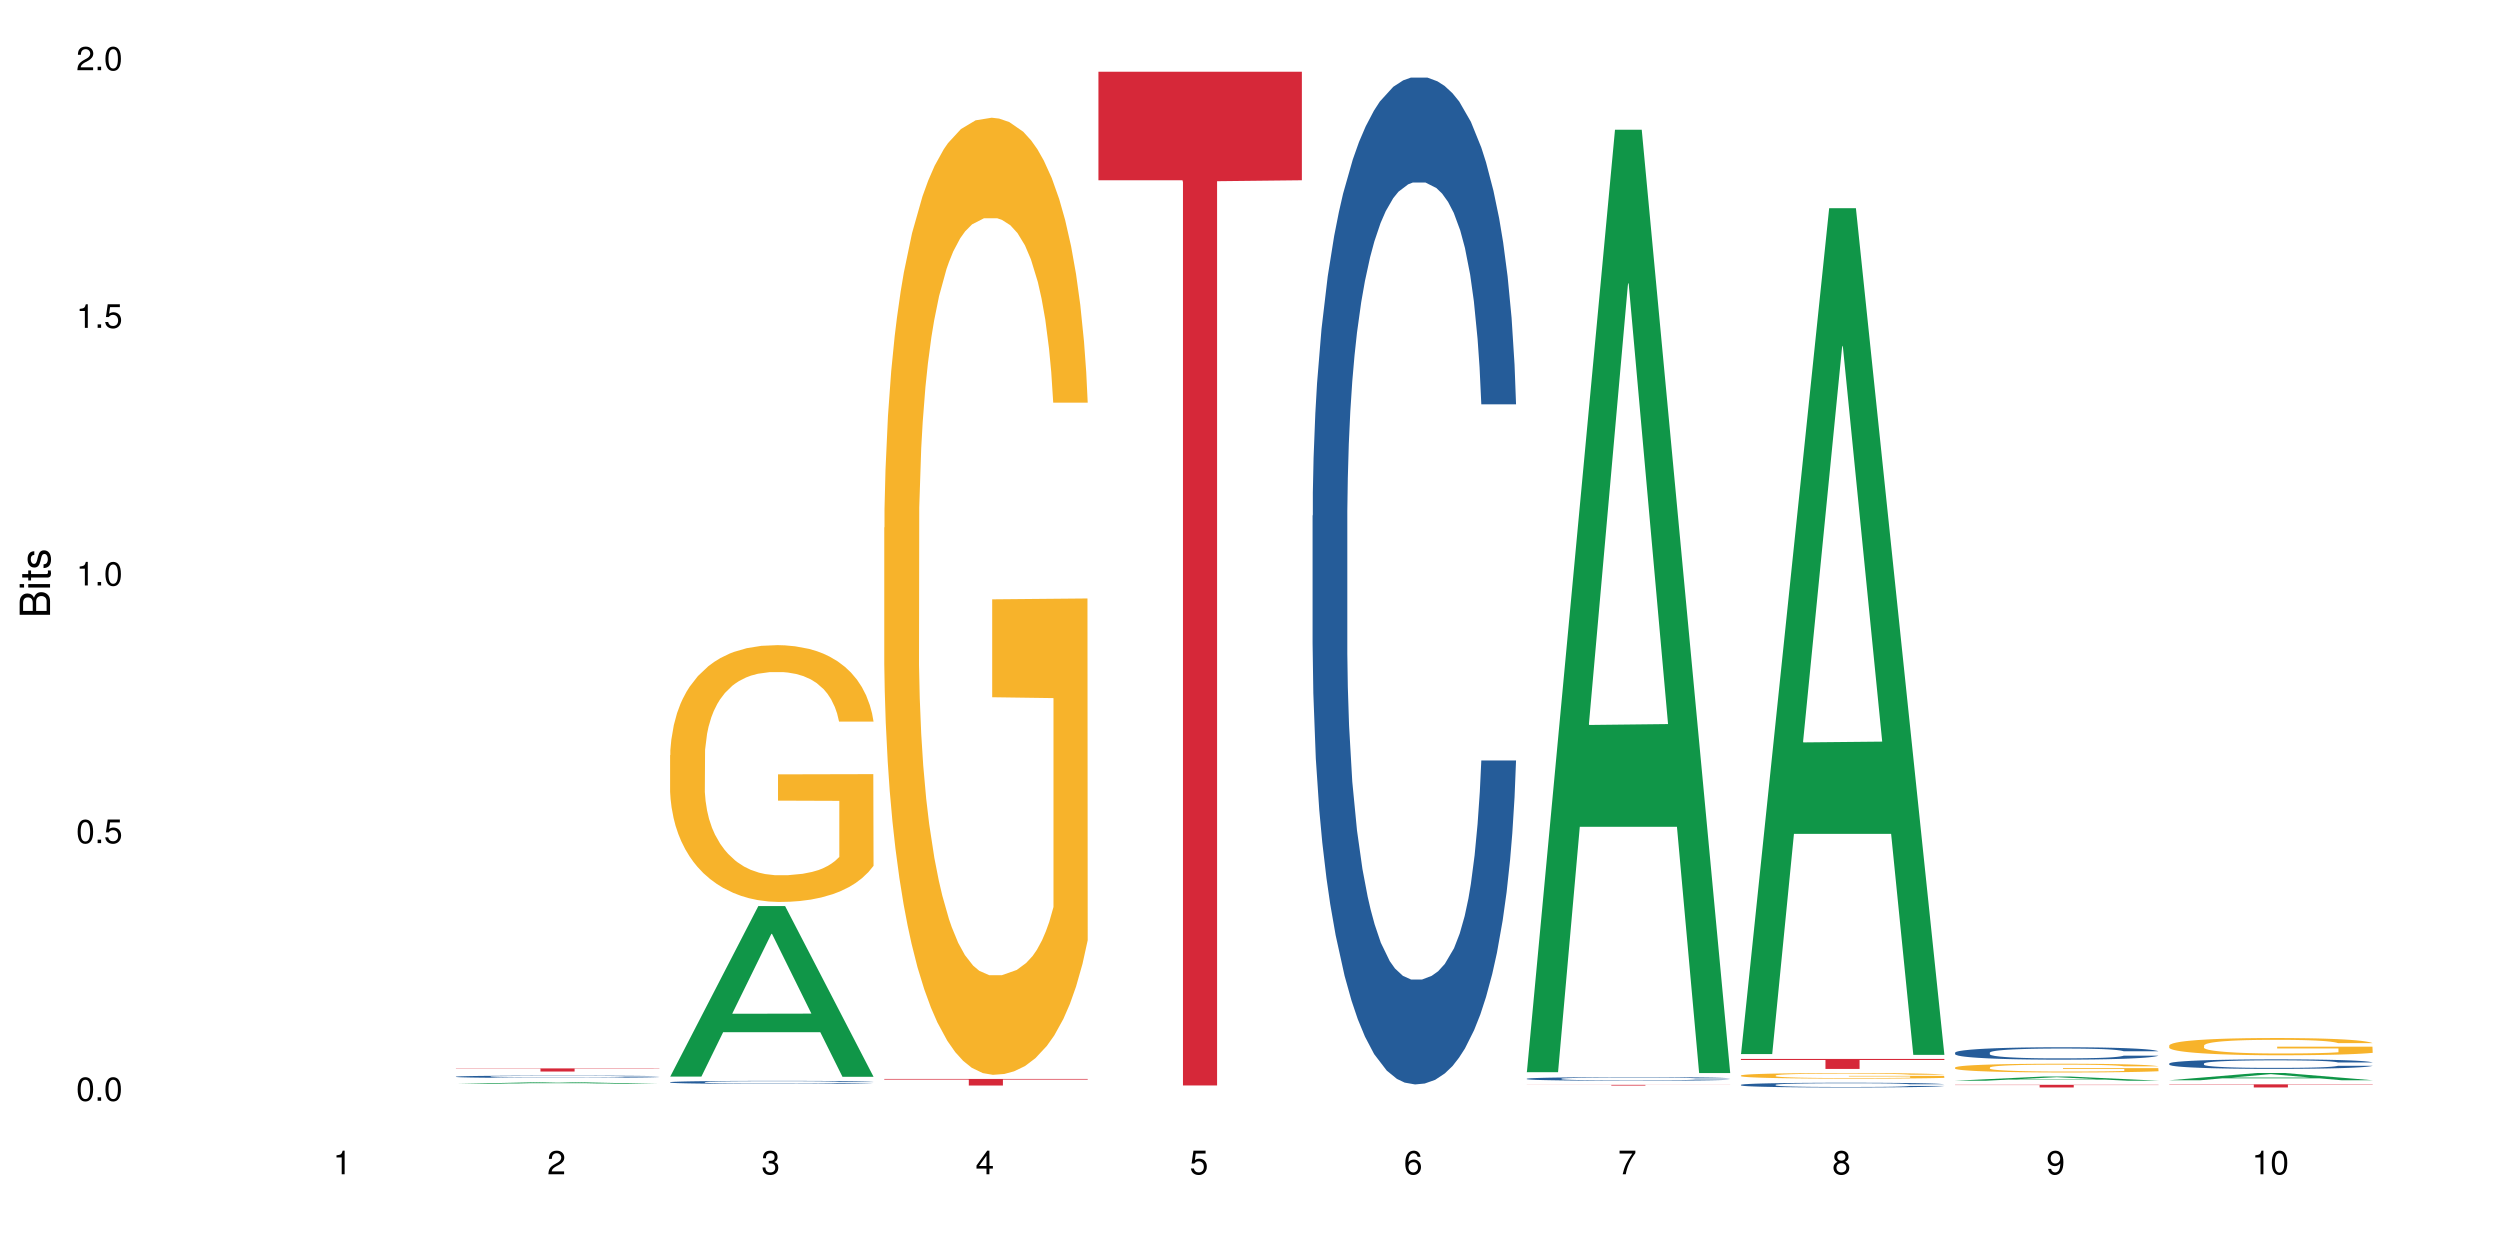 <?xml version="1.0" encoding="UTF-8"?>
<svg xmlns="http://www.w3.org/2000/svg" xmlns:xlink="http://www.w3.org/1999/xlink" width="720pt" height="360pt" viewBox="0 0 720 360" version="1.1">
<defs>
<g>
<symbol overflow="visible" id="glyph0-0">
<path style="stroke:none;" d=""/>
</symbol>
<symbol overflow="visible" id="glyph0-1">
<path style="stroke:none;" d="M 2.641 -6.797 C 2 -6.797 1.422 -6.531 1.078 -6.047 C 0.641 -5.453 0.406 -4.547 0.406 -3.297 C 0.406 -1 1.188 0.219 2.641 0.219 C 4.078 0.219 4.859 -1 4.859 -3.234 C 4.859 -4.562 4.656 -5.438 4.203 -6.047 C 3.844 -6.531 3.281 -6.797 2.641 -6.797 Z M 2.641 -6.047 C 3.547 -6.047 4 -5.125 4 -3.312 C 4 -1.375 3.562 -0.484 2.625 -0.484 C 1.734 -0.484 1.281 -1.422 1.281 -3.281 C 1.281 -5.141 1.734 -6.047 2.641 -6.047 Z M 2.641 -6.047 "/>
</symbol>
<symbol overflow="visible" id="glyph0-2">
<path style="stroke:none;" d="M 1.828 -1 L 0.828 -1 L 0.828 0 L 1.828 0 Z M 1.828 -1 "/>
</symbol>
<symbol overflow="visible" id="glyph0-3">
<path style="stroke:none;" d="M 4.562 -6.797 L 1.062 -6.797 L 0.547 -3.094 L 1.328 -3.094 C 1.719 -3.562 2.047 -3.734 2.578 -3.734 C 3.484 -3.734 4.062 -3.109 4.062 -2.094 C 4.062 -1.125 3.484 -0.531 2.578 -0.531 C 1.828 -0.531 1.375 -0.906 1.188 -1.672 L 0.328 -1.672 C 0.453 -1.109 0.547 -0.844 0.75 -0.594 C 1.125 -0.078 1.828 0.219 2.594 0.219 C 3.969 0.219 4.922 -0.781 4.922 -2.219 C 4.922 -3.562 4.031 -4.484 2.719 -4.484 C 2.25 -4.484 1.859 -4.359 1.469 -4.062 L 1.734 -5.969 L 4.562 -5.969 Z M 4.562 -6.797 "/>
</symbol>
<symbol overflow="visible" id="glyph0-4">
<path style="stroke:none;" d="M 2.484 -4.844 L 2.484 0 L 3.328 0 L 3.328 -6.797 L 2.766 -6.797 C 2.469 -5.75 2.281 -5.609 0.984 -5.453 L 0.984 -4.844 Z M 2.484 -4.844 "/>
</symbol>
<symbol overflow="visible" id="glyph0-5">
<path style="stroke:none;" d="M 4.859 -0.828 L 1.281 -0.828 C 1.359 -1.391 1.672 -1.75 2.5 -2.234 L 3.469 -2.75 C 4.406 -3.266 4.906 -3.969 4.906 -4.812 C 4.906 -5.375 4.672 -5.906 4.266 -6.266 C 3.859 -6.625 3.375 -6.797 2.719 -6.797 C 1.859 -6.797 1.219 -6.5 0.844 -5.922 C 0.609 -5.562 0.5 -5.125 0.484 -4.438 L 1.328 -4.438 C 1.359 -4.906 1.406 -5.188 1.531 -5.406 C 1.75 -5.812 2.188 -6.062 2.703 -6.062 C 3.469 -6.062 4.031 -5.516 4.031 -4.781 C 4.031 -4.25 3.719 -3.797 3.125 -3.438 L 2.234 -2.938 C 0.812 -2.141 0.406 -1.5 0.328 0 L 4.859 0 Z M 4.859 -0.828 "/>
</symbol>
<symbol overflow="visible" id="glyph0-6">
<path style="stroke:none;" d="M 2.125 -3.125 L 2.578 -3.125 C 3.516 -3.125 3.984 -2.703 3.984 -1.891 C 3.984 -1.031 3.469 -0.531 2.578 -0.531 C 1.656 -0.531 1.203 -0.984 1.156 -1.969 L 0.312 -1.969 C 0.344 -1.422 0.438 -1.078 0.609 -0.766 C 0.953 -0.109 1.625 0.219 2.547 0.219 C 3.953 0.219 4.859 -0.609 4.859 -1.906 C 4.859 -2.766 4.516 -3.25 3.703 -3.516 C 4.344 -3.766 4.656 -4.25 4.656 -4.938 C 4.656 -6.109 3.875 -6.797 2.578 -6.797 C 1.203 -6.797 0.484 -6.047 0.453 -4.609 L 1.297 -4.609 C 1.312 -5.016 1.344 -5.25 1.453 -5.453 C 1.641 -5.828 2.062 -6.062 2.594 -6.062 C 3.344 -6.062 3.797 -5.625 3.797 -4.906 C 3.797 -4.422 3.609 -4.141 3.25 -3.984 C 3.016 -3.891 2.719 -3.844 2.125 -3.844 Z M 2.125 -3.125 "/>
</symbol>
<symbol overflow="visible" id="glyph0-7">
<path style="stroke:none;" d="M 3.141 -1.625 L 3.141 0 L 3.984 0 L 3.984 -1.625 L 4.984 -1.625 L 4.984 -2.391 L 3.984 -2.391 L 3.984 -6.797 L 3.359 -6.797 L 0.266 -2.516 L 0.266 -1.625 Z M 3.141 -2.391 L 1 -2.391 L 3.141 -5.359 Z M 3.141 -2.391 "/>
</symbol>
<symbol overflow="visible" id="glyph0-8">
<path style="stroke:none;" d="M 4.781 -5.031 C 4.609 -6.141 3.891 -6.797 2.844 -6.797 C 2.094 -6.797 1.422 -6.438 1.031 -5.828 C 0.609 -5.172 0.406 -4.344 0.406 -3.094 C 0.406 -1.953 0.578 -1.234 0.984 -0.625 C 1.359 -0.078 1.953 0.219 2.703 0.219 C 3.984 0.219 4.922 -0.734 4.922 -2.078 C 4.922 -3.344 4.062 -4.234 2.844 -4.234 C 2.172 -4.234 1.641 -3.969 1.281 -3.469 C 1.281 -5.125 1.828 -6.047 2.797 -6.047 C 3.391 -6.047 3.797 -5.672 3.938 -5.031 Z M 2.734 -3.484 C 3.547 -3.484 4.062 -2.922 4.062 -2 C 4.062 -1.156 3.484 -0.531 2.703 -0.531 C 1.922 -0.531 1.328 -1.188 1.328 -2.047 C 1.328 -2.891 1.906 -3.484 2.734 -3.484 Z M 2.734 -3.484 "/>
</symbol>
<symbol overflow="visible" id="glyph0-9">
<path style="stroke:none;" d="M 4.984 -6.797 L 0.438 -6.797 L 0.438 -5.969 L 4.109 -5.969 C 2.5 -3.656 1.828 -2.234 1.328 0 L 2.219 0 C 2.594 -2.172 3.453 -4.047 4.984 -6.094 Z M 4.984 -6.797 "/>
</symbol>
<symbol overflow="visible" id="glyph0-10">
<path style="stroke:none;" d="M 3.75 -3.578 C 4.453 -4 4.688 -4.344 4.688 -4.984 C 4.688 -6.047 3.844 -6.797 2.641 -6.797 C 1.438 -6.797 0.594 -6.047 0.594 -4.984 C 0.594 -4.359 0.828 -4.016 1.516 -3.578 C 0.734 -3.203 0.359 -2.641 0.359 -1.891 C 0.359 -0.641 1.297 0.219 2.641 0.219 C 3.984 0.219 4.922 -0.641 4.922 -1.875 C 4.922 -2.641 4.531 -3.203 3.75 -3.578 Z M 2.641 -6.047 C 3.359 -6.047 3.812 -5.625 3.812 -4.969 C 3.812 -4.344 3.344 -3.922 2.641 -3.922 C 1.922 -3.922 1.453 -4.344 1.453 -4.984 C 1.453 -5.625 1.922 -6.047 2.641 -6.047 Z M 2.641 -3.203 C 3.484 -3.203 4.062 -2.672 4.062 -1.875 C 4.062 -1.062 3.484 -0.531 2.625 -0.531 C 1.797 -0.531 1.219 -1.078 1.219 -1.875 C 1.219 -2.672 1.797 -3.203 2.641 -3.203 Z M 2.641 -3.203 "/>
</symbol>
<symbol overflow="visible" id="glyph0-11">
<path style="stroke:none;" d="M 0.516 -1.547 C 0.672 -0.438 1.406 0.219 2.438 0.219 C 3.188 0.219 3.859 -0.141 4.266 -0.75 C 4.688 -1.406 4.891 -2.25 4.891 -3.484 C 4.891 -4.625 4.703 -5.359 4.312 -5.953 C 3.938 -6.5 3.344 -6.797 2.594 -6.797 C 1.297 -6.797 0.359 -5.844 0.359 -4.516 C 0.359 -3.25 1.234 -2.344 2.453 -2.344 C 3.094 -2.344 3.562 -2.578 4.016 -3.109 C 4 -1.453 3.469 -0.531 2.5 -0.531 C 1.906 -0.531 1.484 -0.906 1.359 -1.547 Z M 2.578 -6.062 C 3.375 -6.062 3.969 -5.406 3.969 -4.531 C 3.969 -3.688 3.375 -3.094 2.547 -3.094 C 1.734 -3.094 1.234 -3.672 1.234 -4.578 C 1.234 -5.438 1.797 -6.062 2.578 -6.062 Z M 2.578 -6.062 "/>
</symbol>
<symbol overflow="visible" id="glyph1-0">
<path style="stroke:none;" d=""/>
</symbol>
<symbol overflow="visible" id="glyph1-1">
<path style="stroke:none;" d="M 0 -0.953 L 0 -4.891 C 0 -5.719 -0.234 -6.344 -0.734 -6.797 C -1.188 -7.234 -1.812 -7.469 -2.5 -7.469 C -3.547 -7.469 -4.188 -7 -4.625 -5.875 C -4.984 -6.672 -5.641 -7.094 -6.531 -7.094 C -7.156 -7.094 -7.734 -6.859 -8.141 -6.391 C -8.562 -5.938 -8.75 -5.344 -8.75 -4.5 L -8.75 -0.953 Z M -4.984 -2.062 L -7.766 -2.062 L -7.766 -4.219 C -7.766 -4.844 -7.688 -5.203 -7.453 -5.5 C -7.219 -5.812 -6.859 -5.969 -6.375 -5.969 C -5.906 -5.969 -5.531 -5.812 -5.297 -5.5 C -5.062 -5.203 -4.984 -4.844 -4.984 -4.219 Z M -0.984 -2.062 L -4 -2.062 L -4 -4.781 C -4 -5.328 -3.859 -5.688 -3.578 -5.953 C -3.297 -6.219 -2.922 -6.359 -2.484 -6.359 C -2.062 -6.359 -1.688 -6.219 -1.406 -5.953 C -1.109 -5.688 -0.984 -5.328 -0.984 -4.781 Z M -0.984 -2.062 "/>
</symbol>
<symbol overflow="visible" id="glyph1-2">
<path style="stroke:none;" d="M -6.281 -1.797 L -6.281 -0.797 L 0 -0.797 L 0 -1.797 Z M -8.75 -1.797 L -8.75 -0.797 L -7.484 -0.797 L -7.484 -1.797 Z M -8.75 -1.797 "/>
</symbol>
<symbol overflow="visible" id="glyph1-3">
<path style="stroke:none;" d="M -6.281 -3.047 L -6.281 -2.016 L -8.016 -2.016 L -8.016 -1.016 L -6.281 -1.016 L -6.281 -0.172 L -5.469 -0.172 L -5.469 -1.016 L -0.719 -1.016 C -0.078 -1.016 0.281 -1.453 0.281 -2.234 C 0.281 -2.469 0.25 -2.719 0.188 -3.047 L -0.641 -3.047 C -0.609 -2.922 -0.594 -2.766 -0.594 -2.562 C -0.594 -2.141 -0.719 -2.016 -1.156 -2.016 L -5.469 -2.016 L -5.469 -3.047 Z M -6.281 -3.047 "/>
</symbol>
<symbol overflow="visible" id="glyph1-4">
<path style="stroke:none;" d="M -4.531 -5.25 C -5.766 -5.25 -6.469 -4.422 -6.469 -2.969 C -6.469 -1.516 -5.719 -0.562 -4.547 -0.562 C -3.562 -0.562 -3.094 -1.062 -2.734 -2.562 L -2.516 -3.484 C -2.344 -4.188 -2.094 -4.469 -1.625 -4.469 C -1.047 -4.469 -0.641 -3.875 -0.641 -3 C -0.641 -2.453 -0.797 -2 -1.062 -1.75 C -1.25 -1.594 -1.422 -1.531 -1.875 -1.469 L -1.875 -0.406 C -0.422 -0.453 0.281 -1.266 0.281 -2.922 C 0.281 -4.5 -0.5 -5.516 -1.719 -5.516 C -2.656 -5.516 -3.172 -4.984 -3.469 -3.734 L -3.703 -2.766 C -3.891 -1.953 -4.156 -1.609 -4.594 -1.609 C -5.172 -1.609 -5.547 -2.125 -5.547 -2.938 C -5.547 -3.75 -5.203 -4.172 -4.531 -4.203 Z M -4.531 -5.25 "/>
</symbol>
</g>
</defs>
<g id="surface108458">
<rect x="0" y="0" width="720" height="360" style="fill:rgb(100%,100%,100%);fill-opacity:1;stroke:none;"/>
<path style=" stroke:none;fill-rule:nonzero;fill:rgb(6.275%,58.824%,28.235%);fill-opacity:1;" d="M 131.309 312.18 L 131.371 312.18 L 156.727 311.633 L 164.426 311.633 L 189.902 312.18 L 180.953 312.18 L 174.566 312.039 L 146.582 312.039 L 140.324 312.18 L 131.309 312.18 L 149.273 311.98 L 172 311.98 L 160.668 311.723 L 160.543 311.723 L 160.418 311.727 L 149.211 311.98 L 149.273 311.98 Z M 131.309 312.18 "/>
<path style=" stroke:none;fill-rule:nonzero;fill:rgb(14.51%,36.078%,60%);fill-opacity:1;" d="M 131.309 310.07 L 131.379 310.07 L 131.379 310.055 L 131.594 310.031 L 132.094 310 L 132.594 309.98 L 133.883 309.945 L 135.668 309.906 L 137.523 309.879 L 138.883 309.863 L 140.098 309.852 L 142.883 309.828 L 144.672 309.816 L 146.602 309.805 L 148.957 309.793 L 150.672 309.789 L 154.531 309.777 L 157.391 309.773 L 167.25 309.773 L 169.324 309.777 L 171.609 309.781 L 173.539 309.789 L 176.898 309.801 L 179.898 309.82 L 181.258 309.828 L 183.402 309.848 L 185.043 309.867 L 186.188 309.883 L 187.473 309.906 L 188.617 309.938 L 189.477 309.969 L 189.902 309.996 L 179.898 309.996 L 179.398 309.969 L 178.828 309.949 L 177.758 309.926 L 176.684 309.906 L 175.184 309.887 L 173.824 309.875 L 171.969 309.863 L 170.324 309.855 L 168.609 309.852 L 166.965 309.848 L 163.82 309.844 L 158.82 309.844 L 156.031 309.852 L 154.531 309.855 L 152.387 309.863 L 150.887 309.871 L 149.102 309.883 L 147.887 309.895 L 146.387 309.91 L 145.312 309.926 L 144.098 309.945 L 143.387 309.961 L 142.742 309.98 L 142.172 310 L 141.742 310.023 L 141.457 310.047 L 141.312 310.066 L 141.312 310.164 L 141.457 310.188 L 141.812 310.215 L 142.742 310.254 L 144.098 310.285 L 145.672 310.312 L 147.172 310.332 L 148.031 310.34 L 149.172 310.352 L 150.961 310.363 L 153.531 310.375 L 155.031 310.379 L 157.32 310.387 L 165.609 310.387 L 167.465 310.383 L 169.395 310.379 L 172.039 310.367 L 173.684 310.355 L 175.113 310.344 L 176.184 310.332 L 176.898 310.324 L 177.969 310.305 L 178.828 310.281 L 179.473 310.258 L 179.898 310.238 L 189.902 310.238 L 189.477 310.262 L 188.832 310.289 L 188.188 310.305 L 187.188 310.328 L 186.047 310.348 L 184.402 310.371 L 183.043 310.383 L 181.258 310.398 L 179.613 310.41 L 177.828 310.422 L 175.184 310.434 L 173.469 310.441 L 171.609 310.445 L 169.395 310.453 L 166.609 310.457 L 163.605 310.457 L 160.82 310.461 L 157.82 310.457 L 155.605 310.457 L 152.676 310.449 L 149.031 310.438 L 146.387 310.426 L 144.312 310.414 L 142.527 310.402 L 140.527 310.387 L 137.953 310.359 L 136.383 310.336 L 135.309 310.32 L 134.094 310.293 L 133.238 310.273 L 132.238 310.238 L 131.523 310.191 L 131.309 310.156 Z M 131.309 310.07 "/>
<path style=" stroke:none;fill-rule:nonzero;fill:rgb(83.922%,15.686%,22.353%);fill-opacity:1;" d="M 131.309 307.691 L 189.902 307.691 L 189.902 307.785 L 165.484 307.789 L 165.484 308.598 L 155.656 308.598 L 155.656 307.789 L 155.516 307.785 L 131.309 307.785 Z M 131.309 307.691 "/>
<path style=" stroke:none;fill-rule:nonzero;fill:rgb(6.275%,58.824%,28.235%);fill-opacity:1;" d="M 192.988 310.066 L 193.051 310.02 L 218.402 260.938 L 226.105 260.938 L 251.582 310.113 L 242.629 310.113 L 236.246 297.277 L 208.262 297.277 L 202.004 310.066 L 192.988 310.066 L 210.953 291.965 L 233.68 291.922 L 222.348 268.973 L 222.223 268.926 L 222.098 269.062 L 210.891 291.922 L 210.953 291.965 Z M 192.988 310.066 "/>
<path style=" stroke:none;fill-rule:nonzero;fill:rgb(14.51%,36.078%,60%);fill-opacity:1;" d="M 192.988 311.672 L 193.059 311.672 L 193.059 311.652 L 193.273 311.621 L 193.773 311.582 L 194.273 311.555 L 195.559 311.508 L 197.348 311.461 L 199.203 311.426 L 200.562 311.406 L 201.777 311.391 L 204.562 311.359 L 206.352 311.344 L 208.281 311.332 L 210.637 311.316 L 212.352 311.309 L 216.211 311.297 L 219.07 311.289 L 226.074 311.289 L 228.93 311.293 L 231.004 311.297 L 233.289 311.301 L 235.219 311.309 L 238.578 311.328 L 241.578 311.348 L 242.938 311.363 L 245.082 311.387 L 246.723 311.41 L 247.867 311.434 L 249.152 311.461 L 250.297 311.496 L 251.152 311.539 L 251.582 311.574 L 241.578 311.574 L 241.078 311.543 L 240.508 311.516 L 239.434 311.484 L 238.363 311.461 L 236.863 311.438 L 235.504 311.422 L 233.648 311.406 L 232.004 311.398 L 230.289 311.391 L 228.645 311.383 L 225.5 311.379 L 221.855 311.379 L 220.5 311.383 L 217.711 311.387 L 216.211 311.395 L 214.066 311.406 L 212.566 311.414 L 210.781 311.43 L 209.566 311.445 L 208.066 311.465 L 206.992 311.484 L 205.777 311.512 L 205.062 311.531 L 204.422 311.555 L 203.848 311.578 L 203.422 311.609 L 203.133 311.637 L 202.992 311.668 L 202.992 311.793 L 203.133 311.82 L 203.492 311.855 L 204.422 311.902 L 205.777 311.945 L 207.352 311.98 L 208.852 312.004 L 209.707 312.016 L 210.852 312.027 L 212.637 312.043 L 215.211 312.059 L 216.711 312.066 L 219 312.074 L 221.355 312.078 L 224.5 312.078 L 227.289 312.074 L 229.145 312.07 L 231.074 312.062 L 233.719 312.051 L 235.363 312.035 L 236.793 312.02 L 237.863 312.004 L 238.578 311.992 L 239.648 311.969 L 240.508 311.941 L 241.148 311.914 L 241.578 311.887 L 251.582 311.887 L 251.152 311.918 L 250.512 311.949 L 249.867 311.973 L 248.867 312 L 247.723 312.023 L 246.082 312.055 L 244.723 312.07 L 242.938 312.094 L 241.293 312.105 L 239.508 312.121 L 236.863 312.137 L 235.148 312.145 L 233.289 312.152 L 231.074 312.16 L 228.289 312.164 L 225.285 312.168 L 219.5 312.168 L 217.285 312.164 L 214.352 312.156 L 210.711 312.141 L 208.066 312.125 L 205.992 312.109 L 204.207 312.094 L 202.207 312.074 L 199.633 312.039 L 198.062 312.012 L 196.988 311.988 L 195.773 311.957 L 194.918 311.93 L 193.918 311.883 L 193.203 311.828 L 192.988 311.781 Z M 192.988 311.672 "/>
<path style=" stroke:none;fill-rule:nonzero;fill:rgb(96.863%,70.196%,16.863%);fill-opacity:1;" d="M 192.988 217.477 L 193.059 217.41 L 193.059 216.059 L 193.344 213.02 L 194.059 208.832 L 194.988 205.387 L 195.988 202.684 L 196.633 201.266 L 197.703 199.238 L 198.633 197.754 L 200.992 194.715 L 203.992 191.875 L 205.637 190.66 L 207.492 189.512 L 210.137 188.23 L 211.352 187.758 L 215.066 186.676 L 219.285 186 L 223.93 185.797 L 226.074 185.863 L 229.004 186.137 L 233.004 186.879 L 235.289 187.555 L 237.078 188.23 L 238.934 189.109 L 241.223 190.457 L 243.367 192.078 L 245.082 193.699 L 246.797 195.727 L 248.223 197.891 L 249.438 200.254 L 250.512 203.09 L 251.152 205.453 L 251.582 207.816 L 241.648 207.816 L 241.078 205.453 L 240.434 203.629 L 239.363 201.402 L 238.293 199.781 L 237.219 198.496 L 235.219 196.742 L 233.504 195.66 L 231.359 194.715 L 229.289 194.105 L 226.93 193.699 L 225.5 193.566 L 221.715 193.566 L 218.285 194.039 L 216.281 194.578 L 214.855 195.121 L 212.852 196.133 L 211.637 196.941 L 210.922 197.484 L 208.781 199.578 L 207.352 201.469 L 206.566 202.754 L 205.562 204.777 L 204.852 206.602 L 204.062 209.305 L 203.637 211.332 L 203.062 215.926 L 202.992 228.082 L 203.207 230.648 L 203.637 233.418 L 204.207 235.852 L 205.062 238.418 L 205.922 240.375 L 207.422 243.012 L 208.707 244.766 L 209.707 245.914 L 211.637 247.738 L 212.426 248.348 L 214.281 249.562 L 216.211 250.508 L 218.57 251.32 L 220.355 251.727 L 223.215 252.062 L 226.859 252.062 L 231.145 251.656 L 233.863 251.117 L 235.719 250.578 L 236.934 250.102 L 238.434 249.359 L 239.508 248.684 L 240.508 247.941 L 241.723 246.793 L 241.723 230.648 L 224.07 230.582 L 224.07 223.016 L 251.512 222.949 L 251.582 249.359 L 250.082 251.184 L 248.223 252.941 L 246.438 254.293 L 244.578 255.441 L 241.938 256.723 L 239.793 257.535 L 236.504 258.48 L 233.504 259.086 L 230.359 259.492 L 227.574 259.695 L 224.285 259.762 L 221.355 259.629 L 218.211 259.223 L 215.711 258.684 L 213.426 258.008 L 211.137 257.129 L 208.281 255.711 L 206.422 254.562 L 204.492 253.145 L 202.562 251.453 L 200.848 249.629 L 199.703 248.211 L 198.562 246.59 L 197.348 244.566 L 196.203 242.27 L 195.348 240.176 L 194.559 237.809 L 193.988 235.582 L 193.418 232.539 L 193.129 230.109 L 192.988 228.016 Z M 192.988 217.477 "/>
<path style=" stroke:none;fill-rule:nonzero;fill:rgb(96.863%,70.196%,16.863%);fill-opacity:1;" d="M 254.668 151.965 L 254.738 151.715 L 254.738 146.68 L 255.023 135.352 L 255.738 119.742 L 256.668 106.906 L 257.668 96.836 L 258.312 91.551 L 259.383 83.996 L 260.312 78.461 L 262.672 67.133 L 265.672 56.559 L 267.316 52.027 L 269.172 47.746 L 271.816 42.965 L 273.031 41.203 L 276.746 37.176 L 280.965 34.656 L 285.609 33.902 L 287.75 34.152 L 290.68 35.16 L 294.684 37.93 L 296.969 40.445 L 298.758 42.965 L 300.613 46.238 L 302.902 51.273 L 305.043 57.312 L 306.758 63.355 L 308.473 70.906 L 309.902 78.961 L 311.117 87.773 L 312.191 98.348 L 312.832 107.156 L 313.262 115.969 L 303.328 115.969 L 302.758 107.156 L 302.113 100.359 L 301.043 92.055 L 299.973 86.012 L 298.898 81.227 L 296.898 74.684 L 295.184 70.656 L 293.039 67.133 L 290.969 64.867 L 288.609 63.355 L 287.18 62.852 L 283.395 62.852 L 279.961 64.613 L 277.961 66.629 L 276.531 68.641 L 274.531 72.418 L 273.316 75.438 L 272.602 77.453 L 270.457 85.258 L 269.031 92.305 L 268.242 97.086 L 267.242 104.641 L 266.527 111.438 L 265.742 121.508 L 265.312 129.059 L 264.742 146.176 L 264.672 191.488 L 264.887 201.055 L 265.312 211.375 L 265.887 220.438 L 266.742 230.004 L 267.602 237.305 L 269.102 247.121 L 270.387 253.668 L 271.387 257.949 L 273.316 264.746 L 274.102 267.012 L 275.961 271.543 L 277.891 275.066 L 280.25 278.086 L 282.035 279.598 L 284.895 280.855 L 288.539 280.855 L 292.824 279.344 L 295.539 277.332 L 297.398 275.316 L 298.613 273.555 L 300.113 270.785 L 301.188 268.27 L 302.188 265.5 L 303.402 261.219 L 303.402 201.055 L 285.75 200.805 L 285.75 172.609 L 313.191 172.355 L 313.262 270.785 L 311.762 277.582 L 309.902 284.129 L 308.117 289.164 L 306.258 293.441 L 303.617 298.227 L 301.473 301.246 L 298.184 304.77 L 295.184 307.035 L 292.039 308.547 L 289.254 309.301 L 285.965 309.555 L 283.035 309.051 L 279.891 307.539 L 277.391 305.527 L 275.105 303.008 L 272.816 299.734 L 269.957 294.449 L 268.102 290.168 L 266.172 284.883 L 264.242 278.59 L 262.527 271.793 L 261.383 266.508 L 260.242 260.465 L 259.027 252.914 L 257.883 244.355 L 257.023 236.551 L 256.238 227.738 L 255.668 219.434 L 255.094 208.105 L 254.809 199.039 L 254.668 191.238 Z M 254.668 151.965 "/>
<path style=" stroke:none;fill-rule:nonzero;fill:rgb(83.922%,15.686%,22.353%);fill-opacity:1;" d="M 254.668 310.727 L 313.262 310.727 L 313.262 310.934 L 288.84 310.934 L 288.84 312.637 L 279.016 312.637 L 279.016 310.938 L 278.875 310.934 L 254.668 310.934 Z M 254.668 310.727 "/>
<path style=" stroke:none;fill-rule:nonzero;fill:rgb(83.922%,15.686%,22.353%);fill-opacity:1;" d="M 316.348 20.664 L 374.941 20.664 L 374.941 51.914 L 350.52 52.188 L 350.52 312.609 L 340.695 312.609 L 340.695 52.461 L 340.555 51.914 L 316.348 51.914 Z M 316.348 20.664 "/>
<path style=" stroke:none;fill-rule:nonzero;fill:rgb(14.51%,36.078%,60%);fill-opacity:1;" d="M 378.023 148.52 L 378.098 148.254 L 378.098 141.891 L 378.312 131.82 L 378.812 119.098 L 379.312 110.352 L 380.598 94.711 L 382.383 79.605 L 384.242 67.941 L 385.602 61.051 L 386.812 55.75 L 389.602 45.941 L 391.387 40.906 L 393.316 36.402 L 395.676 31.895 L 397.391 29.242 L 401.25 25.004 L 404.105 23.148 L 406.324 22.352 L 411.109 22.352 L 413.969 23.414 L 416.039 24.738 L 418.328 26.859 L 420.258 29.242 L 423.613 35.074 L 426.617 42.496 L 427.973 46.738 L 430.117 54.953 L 431.762 62.906 L 432.906 69.797 L 434.191 79.605 L 435.336 91.531 L 436.191 105.051 L 436.621 116.445 L 426.617 116.445 L 426.117 105.844 L 425.543 97.629 L 424.473 86.762 L 423.402 79.074 L 421.898 71.387 L 420.543 66.352 L 418.684 61.316 L 417.039 58.137 L 415.324 55.75 L 413.684 54.16 L 410.539 52.57 L 406.895 52.57 L 405.535 53.098 L 402.75 55.219 L 401.25 57.074 L 399.105 60.785 L 397.605 64.23 L 395.816 69.531 L 394.602 74.039 L 393.102 80.93 L 392.031 87.027 L 390.816 95.773 L 390.102 102.398 L 389.457 109.82 L 388.887 118.566 L 388.457 127.844 L 388.172 137.652 L 388.027 147.191 L 388.027 188.277 L 388.172 197.816 L 388.531 208.949 L 389.457 225.117 L 390.816 239.164 L 392.387 250.297 L 393.891 258.25 L 394.746 261.961 L 395.891 266.199 L 397.676 271.5 L 400.25 276.805 L 401.75 278.922 L 404.035 281.043 L 406.395 282.105 L 409.539 282.105 L 412.324 281.043 L 414.184 279.719 L 416.113 277.598 L 418.758 273.094 L 420.398 268.852 L 421.828 263.816 L 422.902 258.777 L 423.613 254.539 L 424.688 246.32 L 425.543 237.309 L 426.188 228.035 L 426.617 219.02 L 436.621 219.02 L 436.191 229.625 L 435.547 239.961 L 434.906 247.648 L 433.906 256.926 L 432.762 265.141 L 431.117 274.418 L 429.762 280.512 L 427.973 287.141 L 426.332 292.176 L 424.543 296.684 L 421.898 301.984 L 420.184 304.633 L 418.328 307.02 L 416.113 309.141 L 413.324 310.996 L 410.324 312.055 L 407.539 312.32 L 404.535 311.789 L 402.32 310.73 L 399.391 308.344 L 395.746 303.574 L 393.102 298.535 L 391.031 293.5 L 389.242 288.199 L 387.242 281.043 L 384.672 269.383 L 383.098 260.371 L 382.027 252.949 L 380.812 242.609 L 379.953 233.336 L 378.953 218.492 L 378.238 199.672 L 378.023 185.094 Z M 378.023 148.52 "/>
<path style=" stroke:none;fill-rule:nonzero;fill:rgb(6.275%,58.824%,28.235%);fill-opacity:1;" d="M 439.703 308.785 L 439.766 308.531 L 465.121 37.359 L 472.82 37.359 L 498.301 309.039 L 489.348 309.039 L 482.961 238.125 L 454.98 238.125 L 448.719 308.785 L 439.703 308.785 L 457.672 208.789 L 480.395 208.531 L 469.066 81.75 L 468.938 81.492 L 468.812 82.258 L 457.609 208.531 L 457.672 208.789 Z M 439.703 308.785 "/>
<path style=" stroke:none;fill-rule:nonzero;fill:rgb(14.51%,36.078%,60%);fill-opacity:1;" d="M 439.703 310.668 L 439.777 310.668 L 439.777 310.645 L 439.988 310.609 L 440.492 310.562 L 440.992 310.531 L 442.277 310.477 L 444.062 310.422 L 445.922 310.379 L 447.277 310.355 L 448.492 310.336 L 451.281 310.301 L 453.066 310.281 L 454.996 310.266 L 457.355 310.25 L 459.07 310.242 L 462.93 310.227 L 465.785 310.219 L 468 310.215 L 472.789 310.215 L 475.648 310.219 L 477.719 310.223 L 480.008 310.23 L 481.938 310.242 L 485.293 310.262 L 488.297 310.289 L 489.652 310.305 L 491.797 310.332 L 493.441 310.359 L 494.582 310.387 L 495.871 310.422 L 497.012 310.465 L 497.871 310.512 L 498.301 310.555 L 488.297 310.555 L 487.797 310.516 L 487.223 310.484 L 486.152 310.445 L 485.078 310.418 L 483.578 310.391 L 482.223 310.375 L 480.363 310.355 L 478.719 310.344 L 477.004 310.336 L 475.363 310.328 L 472.219 310.324 L 467.215 310.324 L 464.43 310.332 L 462.93 310.34 L 460.785 310.355 L 459.285 310.367 L 457.496 310.387 L 456.281 310.402 L 454.781 310.426 L 453.711 310.449 L 452.496 310.48 L 451.781 310.504 L 451.137 310.531 L 450.566 310.562 L 450.137 310.594 L 449.852 310.629 L 449.707 310.664 L 449.707 310.812 L 449.852 310.844 L 450.207 310.887 L 451.137 310.945 L 452.496 310.992 L 454.066 311.035 L 455.566 311.062 L 456.426 311.074 L 457.57 311.09 L 459.355 311.109 L 461.926 311.129 L 463.43 311.137 L 465.715 311.145 L 468.074 311.148 L 471.219 311.148 L 474.004 311.145 L 475.863 311.141 L 477.793 311.133 L 480.434 311.117 L 482.078 311.102 L 483.508 311.082 L 484.578 311.066 L 485.293 311.051 L 486.367 311.02 L 487.223 310.988 L 487.867 310.953 L 488.297 310.922 L 498.301 310.922 L 497.871 310.961 L 497.227 310.996 L 496.586 311.023 L 495.586 311.059 L 494.441 311.086 L 492.797 311.121 L 491.441 311.141 L 489.652 311.168 L 488.008 311.184 L 486.223 311.199 L 483.578 311.219 L 481.863 311.23 L 480.008 311.238 L 477.793 311.246 L 475.004 311.254 L 472.004 311.254 L 469.215 311.258 L 466.215 311.254 L 464 311.25 L 461.07 311.242 L 457.426 311.227 L 454.781 311.207 L 452.711 311.188 L 450.922 311.172 L 448.922 311.145 L 446.352 311.102 L 444.777 311.07 L 443.707 311.043 L 442.492 311.008 L 441.633 310.973 L 440.633 310.918 L 439.918 310.852 L 439.703 310.801 Z M 439.703 310.668 "/>
<path style=" stroke:none;fill-rule:nonzero;fill:rgb(83.922%,15.686%,22.353%);fill-opacity:1;" d="M 439.703 312.43 L 498.301 312.43 L 498.301 312.453 L 473.879 312.453 L 473.879 312.641 L 464.055 312.641 L 464.055 312.453 L 439.703 312.453 Z M 439.703 312.43 "/>
<path style=" stroke:none;fill-rule:nonzero;fill:rgb(6.275%,58.824%,28.235%);fill-opacity:1;" d="M 501.383 303.562 L 501.445 303.332 L 526.801 59.957 L 534.5 59.957 L 559.98 303.793 L 551.027 303.793 L 544.641 240.145 L 516.66 240.145 L 510.398 303.562 L 501.383 303.562 L 519.352 213.812 L 542.074 213.586 L 530.742 99.793 L 530.617 99.566 L 530.492 100.25 L 519.289 213.586 L 519.352 213.812 Z M 501.383 303.562 "/>
<path style=" stroke:none;fill-rule:nonzero;fill:rgb(14.51%,36.078%,60%);fill-opacity:1;" d="M 501.383 312.422 L 501.453 312.422 L 501.453 312.391 L 501.668 312.344 L 502.168 312.285 L 502.668 312.242 L 503.957 312.172 L 505.742 312.098 L 507.602 312.043 L 508.957 312.012 L 510.172 311.988 L 512.961 311.941 L 514.746 311.918 L 516.676 311.895 L 519.035 311.875 L 520.75 311.863 L 524.605 311.84 L 527.465 311.832 L 529.68 311.828 L 534.469 311.828 L 537.328 311.836 L 539.398 311.84 L 541.688 311.852 L 543.613 311.863 L 546.973 311.891 L 549.977 311.926 L 551.332 311.945 L 553.477 311.984 L 555.121 312.02 L 556.262 312.051 L 557.551 312.098 L 558.691 312.156 L 559.551 312.219 L 559.98 312.273 L 549.977 312.273 L 549.473 312.223 L 548.902 312.184 L 547.832 312.133 L 546.758 312.098 L 545.258 312.059 L 543.902 312.035 L 542.043 312.012 L 540.398 311.996 L 538.684 311.988 L 537.039 311.98 L 533.898 311.973 L 528.895 311.973 L 526.109 311.984 L 524.605 311.992 L 522.465 312.012 L 520.961 312.027 L 519.176 312.051 L 517.961 312.074 L 516.461 312.105 L 515.391 312.133 L 514.176 312.176 L 513.461 312.207 L 512.816 312.242 L 512.246 312.281 L 511.816 312.328 L 511.531 312.371 L 511.387 312.418 L 511.387 312.609 L 511.531 312.656 L 511.887 312.707 L 512.816 312.785 L 514.176 312.852 L 515.746 312.902 L 517.246 312.941 L 518.105 312.957 L 519.246 312.977 L 521.035 313.004 L 523.605 313.027 L 525.105 313.039 L 527.395 313.047 L 529.754 313.055 L 532.895 313.055 L 535.684 313.047 L 537.543 313.043 L 539.469 313.031 L 542.113 313.012 L 543.758 312.992 L 545.188 312.969 L 546.258 312.945 L 546.973 312.922 L 548.047 312.883 L 548.902 312.844 L 549.547 312.797 L 549.977 312.758 L 559.98 312.758 L 559.551 312.805 L 558.906 312.855 L 558.266 312.891 L 557.262 312.934 L 556.121 312.973 L 554.477 313.016 L 553.117 313.047 L 551.332 313.078 L 549.688 313.102 L 547.902 313.121 L 545.258 313.148 L 543.543 313.16 L 541.688 313.172 L 539.469 313.18 L 536.684 313.191 L 533.684 313.195 L 530.895 313.195 L 527.895 313.191 L 525.68 313.188 L 522.75 313.176 L 519.105 313.156 L 516.461 313.129 L 514.391 313.105 L 512.602 313.082 L 510.602 313.047 L 508.027 312.992 L 506.457 312.949 L 505.387 312.914 L 504.172 312.867 L 503.312 312.824 L 502.312 312.754 L 501.598 312.664 L 501.383 312.598 Z M 501.383 312.422 "/>
<path style=" stroke:none;fill-rule:nonzero;fill:rgb(96.863%,70.196%,16.863%);fill-opacity:1;" d="M 501.383 309.727 L 501.453 309.727 L 501.453 309.695 L 501.742 309.629 L 502.457 309.539 L 503.383 309.461 L 504.383 309.402 L 505.027 309.371 L 506.102 309.328 L 507.027 309.297 L 509.387 309.23 L 512.387 309.168 L 514.031 309.141 L 515.891 309.113 L 518.535 309.086 L 519.75 309.078 L 523.465 309.051 L 527.68 309.039 L 532.324 309.035 L 534.469 309.035 L 537.398 309.039 L 541.398 309.059 L 543.688 309.07 L 545.473 309.086 L 547.332 309.105 L 549.617 309.137 L 551.762 309.172 L 553.477 309.207 L 555.191 309.25 L 556.621 309.297 L 557.836 309.352 L 558.906 309.414 L 559.551 309.465 L 559.98 309.516 L 550.047 309.516 L 549.473 309.465 L 548.832 309.426 L 547.758 309.375 L 546.688 309.34 L 545.617 309.312 L 543.613 309.273 L 541.898 309.25 L 539.758 309.23 L 537.684 309.215 L 535.324 309.207 L 533.898 309.203 L 530.109 309.203 L 526.68 309.215 L 524.68 309.227 L 523.25 309.238 L 521.25 309.262 L 520.035 309.277 L 519.32 309.289 L 517.176 309.336 L 515.746 309.375 L 514.961 309.406 L 513.961 309.449 L 513.246 309.488 L 512.461 309.547 L 512.031 309.594 L 511.461 309.695 L 511.387 309.961 L 511.602 310.016 L 512.031 310.078 L 512.602 310.129 L 513.461 310.188 L 514.316 310.23 L 515.816 310.285 L 517.105 310.324 L 518.105 310.352 L 520.035 310.391 L 520.82 310.402 L 522.68 310.43 L 524.605 310.453 L 526.965 310.469 L 528.75 310.477 L 531.609 310.484 L 535.254 310.484 L 539.543 310.477 L 542.258 310.465 L 544.113 310.453 L 545.328 310.441 L 546.832 310.426 L 547.902 310.41 L 548.902 310.395 L 550.117 310.371 L 550.117 310.016 L 532.469 310.016 L 532.469 309.848 L 559.906 309.848 L 559.98 310.426 L 558.477 310.465 L 556.621 310.504 L 554.832 310.535 L 552.977 310.559 L 550.332 310.586 L 548.188 310.605 L 544.902 310.625 L 541.898 310.641 L 538.754 310.648 L 535.969 310.652 L 529.754 310.652 L 526.609 310.641 L 524.105 310.629 L 521.82 310.617 L 519.535 310.598 L 516.676 310.566 L 514.816 310.539 L 512.887 310.508 L 510.957 310.473 L 509.242 310.434 L 508.102 310.402 L 506.957 310.367 L 505.742 310.32 L 504.598 310.27 L 503.742 310.227 L 502.957 310.172 L 502.383 310.125 L 501.812 310.059 L 501.527 310.004 L 501.383 309.957 Z M 501.383 309.727 "/>
<path style=" stroke:none;fill-rule:nonzero;fill:rgb(83.922%,15.686%,22.353%);fill-opacity:1;" d="M 501.383 304.965 L 559.98 304.965 L 559.98 305.277 L 535.559 305.277 L 535.559 307.859 L 525.734 307.859 L 525.734 305.281 L 525.59 305.277 L 501.383 305.277 Z M 501.383 304.965 "/>
<path style=" stroke:none;fill-rule:nonzero;fill:rgb(6.275%,58.824%,28.235%);fill-opacity:1;" d="M 563.062 311.242 L 563.125 311.242 L 588.48 310.043 L 596.18 310.043 L 621.656 311.242 L 612.707 311.242 L 606.32 310.93 L 578.336 310.93 L 572.078 311.242 L 563.062 311.242 L 581.031 310.801 L 603.754 310.801 L 592.422 310.238 L 592.297 310.238 L 592.172 310.242 L 580.965 310.801 L 581.031 310.801 Z M 563.062 311.242 "/>
<path style=" stroke:none;fill-rule:nonzero;fill:rgb(14.51%,36.078%,60%);fill-opacity:1;" d="M 563.062 303.164 L 563.133 303.16 L 563.133 303.082 L 563.348 302.957 L 563.848 302.801 L 564.348 302.691 L 565.637 302.5 L 567.422 302.312 L 569.281 302.172 L 570.637 302.086 L 571.852 302.02 L 574.641 301.898 L 576.426 301.836 L 578.355 301.781 L 580.711 301.727 L 582.426 301.691 L 586.285 301.641 L 589.145 301.617 L 591.359 301.609 L 596.148 301.609 L 599.004 301.621 L 601.078 301.637 L 603.363 301.664 L 605.293 301.691 L 608.652 301.766 L 611.652 301.855 L 613.012 301.91 L 615.156 302.012 L 616.797 302.109 L 617.941 302.191 L 619.227 302.312 L 620.371 302.461 L 621.23 302.629 L 621.656 302.77 L 611.652 302.77 L 611.152 302.637 L 610.582 302.535 L 609.512 302.402 L 608.438 302.309 L 606.938 302.211 L 605.578 302.148 L 603.723 302.09 L 602.078 302.051 L 600.363 302.02 L 598.719 302 L 595.574 301.98 L 591.93 301.98 L 590.574 301.988 L 587.785 302.012 L 586.285 302.035 L 584.145 302.082 L 582.641 302.125 L 580.855 302.191 L 579.641 302.246 L 578.141 302.328 L 577.066 302.406 L 575.855 302.512 L 575.141 302.594 L 574.496 302.688 L 573.926 302.793 L 573.496 302.906 L 573.211 303.027 L 573.066 303.145 L 573.066 303.652 L 573.211 303.77 L 573.566 303.906 L 574.496 304.105 L 575.855 304.281 L 577.426 304.418 L 578.926 304.516 L 579.785 304.559 L 580.926 304.613 L 582.715 304.68 L 585.285 304.742 L 586.785 304.77 L 589.074 304.797 L 591.43 304.809 L 594.574 304.809 L 597.363 304.797 L 599.219 304.781 L 601.148 304.754 L 603.793 304.699 L 605.438 304.645 L 606.867 304.582 L 607.938 304.52 L 608.652 304.469 L 609.723 304.367 L 610.582 304.258 L 611.227 304.141 L 611.652 304.031 L 621.656 304.031 L 621.23 304.164 L 620.586 304.289 L 619.941 304.383 L 618.941 304.5 L 617.801 304.602 L 616.156 304.715 L 614.797 304.789 L 613.012 304.871 L 611.367 304.934 L 609.582 304.988 L 606.938 305.055 L 605.223 305.086 L 603.363 305.117 L 601.148 305.141 L 598.363 305.164 L 595.363 305.18 L 592.574 305.18 L 589.574 305.176 L 587.359 305.16 L 584.43 305.133 L 580.785 305.074 L 578.141 305.012 L 576.066 304.949 L 574.281 304.883 L 572.281 304.797 L 569.707 304.652 L 568.137 304.539 L 567.062 304.449 L 565.848 304.32 L 564.992 304.207 L 563.992 304.023 L 563.277 303.793 L 563.062 303.613 Z M 563.062 303.164 "/>
<path style=" stroke:none;fill-rule:nonzero;fill:rgb(96.863%,70.196%,16.863%);fill-opacity:1;" d="M 563.062 307.434 L 563.133 307.43 L 563.133 307.383 L 563.422 307.281 L 564.133 307.137 L 565.062 307.023 L 566.062 306.93 L 566.707 306.883 L 567.777 306.812 L 568.707 306.762 L 571.066 306.66 L 574.066 306.562 L 575.711 306.52 L 577.57 306.48 L 580.211 306.438 L 581.426 306.422 L 585.145 306.387 L 589.359 306.363 L 594.004 306.355 L 596.148 306.359 L 599.078 306.367 L 603.078 306.395 L 605.367 306.414 L 607.152 306.438 L 609.012 306.469 L 611.297 306.516 L 613.441 306.57 L 615.156 306.625 L 616.871 306.691 L 618.301 306.766 L 619.516 306.848 L 620.586 306.945 L 621.23 307.023 L 621.656 307.105 L 611.727 307.105 L 611.152 307.023 L 610.512 306.961 L 609.438 306.887 L 608.367 306.832 L 607.293 306.789 L 605.293 306.727 L 603.578 306.691 L 601.434 306.66 L 599.363 306.637 L 597.004 306.625 L 595.574 306.621 L 591.789 306.621 L 588.359 306.637 L 586.359 306.652 L 584.93 306.672 L 582.93 306.707 L 581.715 306.734 L 581 306.754 L 578.855 306.824 L 577.426 306.887 L 576.641 306.934 L 575.641 307 L 574.926 307.062 L 574.137 307.156 L 573.711 307.223 L 573.137 307.379 L 573.066 307.793 L 573.281 307.879 L 573.711 307.973 L 574.281 308.059 L 575.141 308.145 L 575.996 308.211 L 577.496 308.301 L 578.785 308.359 L 579.785 308.398 L 581.715 308.461 L 582.5 308.48 L 584.355 308.523 L 586.285 308.555 L 588.645 308.582 L 590.43 308.598 L 593.289 308.609 L 596.934 308.609 L 601.223 308.594 L 603.938 308.574 L 605.793 308.559 L 607.008 308.543 L 608.508 308.516 L 609.582 308.492 L 610.582 308.469 L 611.797 308.43 L 611.797 307.879 L 594.148 307.879 L 594.148 307.621 L 621.586 307.617 L 621.656 308.516 L 620.156 308.578 L 618.301 308.637 L 616.512 308.684 L 614.656 308.723 L 612.012 308.766 L 609.867 308.793 L 606.582 308.824 L 603.578 308.848 L 600.434 308.859 L 597.648 308.867 L 594.359 308.871 L 591.43 308.863 L 588.289 308.852 L 585.785 308.832 L 583.5 308.809 L 581.211 308.781 L 578.355 308.73 L 576.496 308.691 L 574.566 308.645 L 572.637 308.586 L 570.922 308.523 L 569.781 308.477 L 568.637 308.422 L 567.422 308.352 L 566.277 308.273 L 565.422 308.203 L 564.633 308.125 L 564.062 308.047 L 563.492 307.945 L 563.207 307.863 L 563.062 307.789 Z M 563.062 307.434 "/>
<path style=" stroke:none;fill-rule:nonzero;fill:rgb(83.922%,15.686%,22.353%);fill-opacity:1;" d="M 563.062 312.418 L 621.656 312.418 L 621.656 312.5 L 597.238 312.504 L 597.238 313.195 L 587.41 313.195 L 587.41 312.504 L 587.27 312.5 L 563.062 312.5 Z M 563.062 312.418 "/>
<path style=" stroke:none;fill-rule:nonzero;fill:rgb(6.275%,58.824%,28.235%);fill-opacity:1;" d="M 624.742 311.109 L 624.805 311.109 L 650.156 309.016 L 657.859 309.016 L 683.336 311.113 L 674.387 311.113 L 668 310.562 L 640.016 310.562 L 633.758 311.109 L 624.742 311.109 L 642.707 310.336 L 665.434 310.336 L 654.102 309.355 L 653.977 309.355 L 653.852 309.359 L 642.645 310.336 L 642.707 310.336 Z M 624.742 311.109 "/>
<path style=" stroke:none;fill-rule:nonzero;fill:rgb(14.51%,36.078%,60%);fill-opacity:1;" d="M 624.742 306.289 L 624.812 306.285 L 624.812 306.227 L 625.027 306.129 L 625.527 306.008 L 626.027 305.926 L 627.312 305.777 L 629.102 305.637 L 630.957 305.523 L 632.316 305.461 L 633.531 305.41 L 636.316 305.316 L 638.105 305.27 L 640.035 305.227 L 642.391 305.184 L 644.105 305.16 L 647.965 305.117 L 650.824 305.102 L 653.039 305.094 L 657.828 305.094 L 660.684 305.102 L 662.758 305.117 L 665.043 305.137 L 666.973 305.16 L 670.332 305.215 L 673.332 305.285 L 674.691 305.324 L 676.836 305.402 L 678.477 305.477 L 679.621 305.543 L 680.906 305.637 L 682.051 305.75 L 682.91 305.875 L 683.336 305.984 L 673.332 305.984 L 672.832 305.883 L 672.262 305.805 L 671.188 305.703 L 670.117 305.629 L 668.617 305.559 L 667.258 305.508 L 665.402 305.461 L 663.758 305.434 L 662.043 305.41 L 660.398 305.395 L 657.254 305.379 L 653.609 305.379 L 652.254 305.383 L 649.465 305.402 L 647.965 305.422 L 645.82 305.457 L 644.32 305.488 L 642.535 305.539 L 641.32 305.582 L 639.82 305.648 L 638.746 305.707 L 637.531 305.789 L 636.816 305.852 L 636.176 305.922 L 635.602 306.004 L 635.176 306.094 L 634.891 306.184 L 634.746 306.273 L 634.746 306.664 L 634.891 306.754 L 635.246 306.859 L 636.176 307.012 L 637.531 307.145 L 639.105 307.25 L 640.605 307.328 L 641.465 307.363 L 642.605 307.402 L 644.395 307.453 L 646.965 307.504 L 648.465 307.523 L 650.754 307.543 L 653.109 307.555 L 656.254 307.555 L 659.043 307.543 L 660.898 307.531 L 662.828 307.512 L 665.473 307.469 L 667.117 307.426 L 668.547 307.379 L 669.617 307.332 L 670.332 307.293 L 671.402 307.215 L 672.262 307.129 L 672.902 307.039 L 673.332 306.957 L 683.336 306.957 L 682.91 307.055 L 682.266 307.152 L 681.621 307.227 L 680.621 307.316 L 679.477 307.391 L 677.836 307.48 L 676.477 307.539 L 674.691 307.602 L 673.047 307.648 L 671.262 307.691 L 668.617 307.742 L 666.902 307.766 L 665.043 307.789 L 662.828 307.809 L 660.043 307.828 L 657.039 307.836 L 654.254 307.84 L 651.254 307.836 L 649.039 307.824 L 646.109 307.801 L 642.465 307.758 L 639.82 307.707 L 637.746 307.66 L 635.961 307.609 L 633.961 307.543 L 631.387 307.434 L 629.816 307.348 L 628.742 307.277 L 627.527 307.18 L 626.672 307.09 L 625.672 306.949 L 624.957 306.773 L 624.742 306.633 Z M 624.742 306.289 "/>
<path style=" stroke:none;fill-rule:nonzero;fill:rgb(96.863%,70.196%,16.863%);fill-opacity:1;" d="M 624.742 301.078 L 624.812 301.074 L 624.812 300.98 L 625.098 300.777 L 625.812 300.496 L 626.742 300.266 L 627.742 300.082 L 628.387 299.988 L 629.457 299.852 L 630.387 299.754 L 632.746 299.547 L 635.746 299.359 L 637.391 299.277 L 639.246 299.199 L 641.891 299.113 L 643.105 299.082 L 646.82 299.008 L 651.039 298.961 L 655.684 298.949 L 657.828 298.953 L 660.758 298.973 L 664.758 299.023 L 667.043 299.066 L 668.832 299.113 L 670.688 299.172 L 672.977 299.262 L 675.121 299.371 L 676.836 299.48 L 678.551 299.617 L 679.98 299.762 L 681.191 299.922 L 682.266 300.109 L 682.91 300.27 L 683.336 300.43 L 673.406 300.43 L 672.832 300.27 L 672.191 300.148 L 671.117 299.996 L 670.047 299.887 L 668.973 299.801 L 666.973 299.684 L 665.258 299.613 L 663.113 299.547 L 661.043 299.508 L 658.684 299.48 L 657.254 299.473 L 653.469 299.473 L 650.039 299.504 L 648.035 299.539 L 646.609 299.574 L 644.605 299.645 L 643.391 299.699 L 642.676 299.734 L 640.535 299.875 L 639.105 300 L 638.32 300.09 L 637.316 300.223 L 636.605 300.348 L 635.816 300.527 L 635.391 300.664 L 634.816 300.973 L 634.746 301.789 L 634.961 301.961 L 635.391 302.148 L 635.961 302.312 L 636.816 302.484 L 637.676 302.617 L 639.176 302.793 L 640.461 302.91 L 641.465 302.988 L 643.391 303.109 L 644.18 303.152 L 646.035 303.234 L 647.965 303.297 L 650.324 303.352 L 652.109 303.379 L 654.969 303.402 L 658.613 303.402 L 662.898 303.375 L 665.617 303.336 L 667.473 303.301 L 668.688 303.27 L 670.188 303.219 L 671.262 303.176 L 672.262 303.125 L 673.477 303.047 L 673.477 301.961 L 655.824 301.957 L 655.824 301.449 L 683.266 301.445 L 683.336 303.219 L 681.836 303.344 L 679.98 303.461 L 678.191 303.551 L 676.336 303.629 L 673.691 303.715 L 671.547 303.77 L 668.258 303.832 L 665.258 303.871 L 662.113 303.898 L 659.328 303.914 L 656.039 303.918 L 653.109 303.91 L 649.965 303.883 L 647.465 303.844 L 645.18 303.801 L 642.891 303.742 L 640.035 303.645 L 638.176 303.57 L 636.246 303.473 L 634.316 303.359 L 632.602 303.238 L 631.457 303.141 L 630.316 303.035 L 629.102 302.898 L 627.957 302.742 L 627.102 302.602 L 626.312 302.441 L 625.742 302.293 L 625.172 302.09 L 624.883 301.926 L 624.742 301.785 Z M 624.742 301.078 "/>
<path style=" stroke:none;fill-rule:nonzero;fill:rgb(83.922%,15.686%,22.353%);fill-opacity:1;" d="M 624.742 312.285 L 683.336 312.285 L 683.336 312.383 L 658.918 312.387 L 658.918 313.195 L 649.09 313.195 L 649.09 312.387 L 648.949 312.383 L 624.742 312.383 Z M 624.742 312.285 "/>
<g style="fill:rgb(0%,0%,0%);fill-opacity:1;">
  <use xlink:href="#glyph0-1" x="21.957" y="317.019"/>
  <use xlink:href="#glyph0-2" x="27.291" y="317.019"/>
  <use xlink:href="#glyph0-1" x="29.958" y="317.019"/>
</g>
<g style="fill:rgb(0%,0%,0%);fill-opacity:1;">
  <use xlink:href="#glyph0-1" x="21.957" y="242.819"/>
  <use xlink:href="#glyph0-2" x="27.291" y="242.819"/>
  <use xlink:href="#glyph0-3" x="29.958" y="242.819"/>
</g>
<g style="fill:rgb(0%,0%,0%);fill-opacity:1;">
  <use xlink:href="#glyph0-4" x="21.957" y="168.62"/>
  <use xlink:href="#glyph0-2" x="27.291" y="168.62"/>
  <use xlink:href="#glyph0-1" x="29.958" y="168.62"/>
</g>
<g style="fill:rgb(0%,0%,0%);fill-opacity:1;">
  <use xlink:href="#glyph0-4" x="21.957" y="94.417"/>
  <use xlink:href="#glyph0-2" x="27.291" y="94.417"/>
  <use xlink:href="#glyph0-3" x="29.958" y="94.417"/>
</g>
<g style="fill:rgb(0%,0%,0%);fill-opacity:1;">
  <use xlink:href="#glyph0-5" x="21.957" y="20.218"/>
  <use xlink:href="#glyph0-2" x="27.291" y="20.218"/>
  <use xlink:href="#glyph0-1" x="29.958" y="20.218"/>
</g>
<g style="fill:rgb(0%,0%,0%);fill-opacity:1;">
  <use xlink:href="#glyph0-4" x="95.926" y="338.19"/>
</g>
<g style="fill:rgb(0%,0%,0%);fill-opacity:1;">
  <use xlink:href="#glyph0-5" x="157.605" y="338.19"/>
</g>
<g style="fill:rgb(0%,0%,0%);fill-opacity:1;">
  <use xlink:href="#glyph0-6" x="219.285" y="338.19"/>
</g>
<g style="fill:rgb(0%,0%,0%);fill-opacity:1;">
  <use xlink:href="#glyph0-7" x="280.965" y="338.19"/>
</g>
<g style="fill:rgb(0%,0%,0%);fill-opacity:1;">
  <use xlink:href="#glyph0-3" x="342.645" y="338.19"/>
</g>
<g style="fill:rgb(0%,0%,0%);fill-opacity:1;">
  <use xlink:href="#glyph0-8" x="404.324" y="338.19"/>
</g>
<g style="fill:rgb(0%,0%,0%);fill-opacity:1;">
  <use xlink:href="#glyph0-9" x="466" y="338.19"/>
</g>
<g style="fill:rgb(0%,0%,0%);fill-opacity:1;">
  <use xlink:href="#glyph0-10" x="527.68" y="338.19"/>
</g>
<g style="fill:rgb(0%,0%,0%);fill-opacity:1;">
  <use xlink:href="#glyph0-11" x="589.359" y="338.19"/>
</g>
<g style="fill:rgb(0%,0%,0%);fill-opacity:1;">
  <use xlink:href="#glyph0-4" x="648.539" y="338.19"/>
  <use xlink:href="#glyph0-1" x="653.873" y="338.19"/>
</g>
<g style="fill:rgb(0%,0%,0%);fill-opacity:1;">
  <use xlink:href="#glyph1-1" x="14.412" y="178.016"/>
  <use xlink:href="#glyph1-2" x="14.412" y="170.012"/>
  <use xlink:href="#glyph1-3" x="14.412" y="167.348"/>
  <use xlink:href="#glyph1-4" x="14.412" y="164.012"/>
</g>
</g>
</svg>
